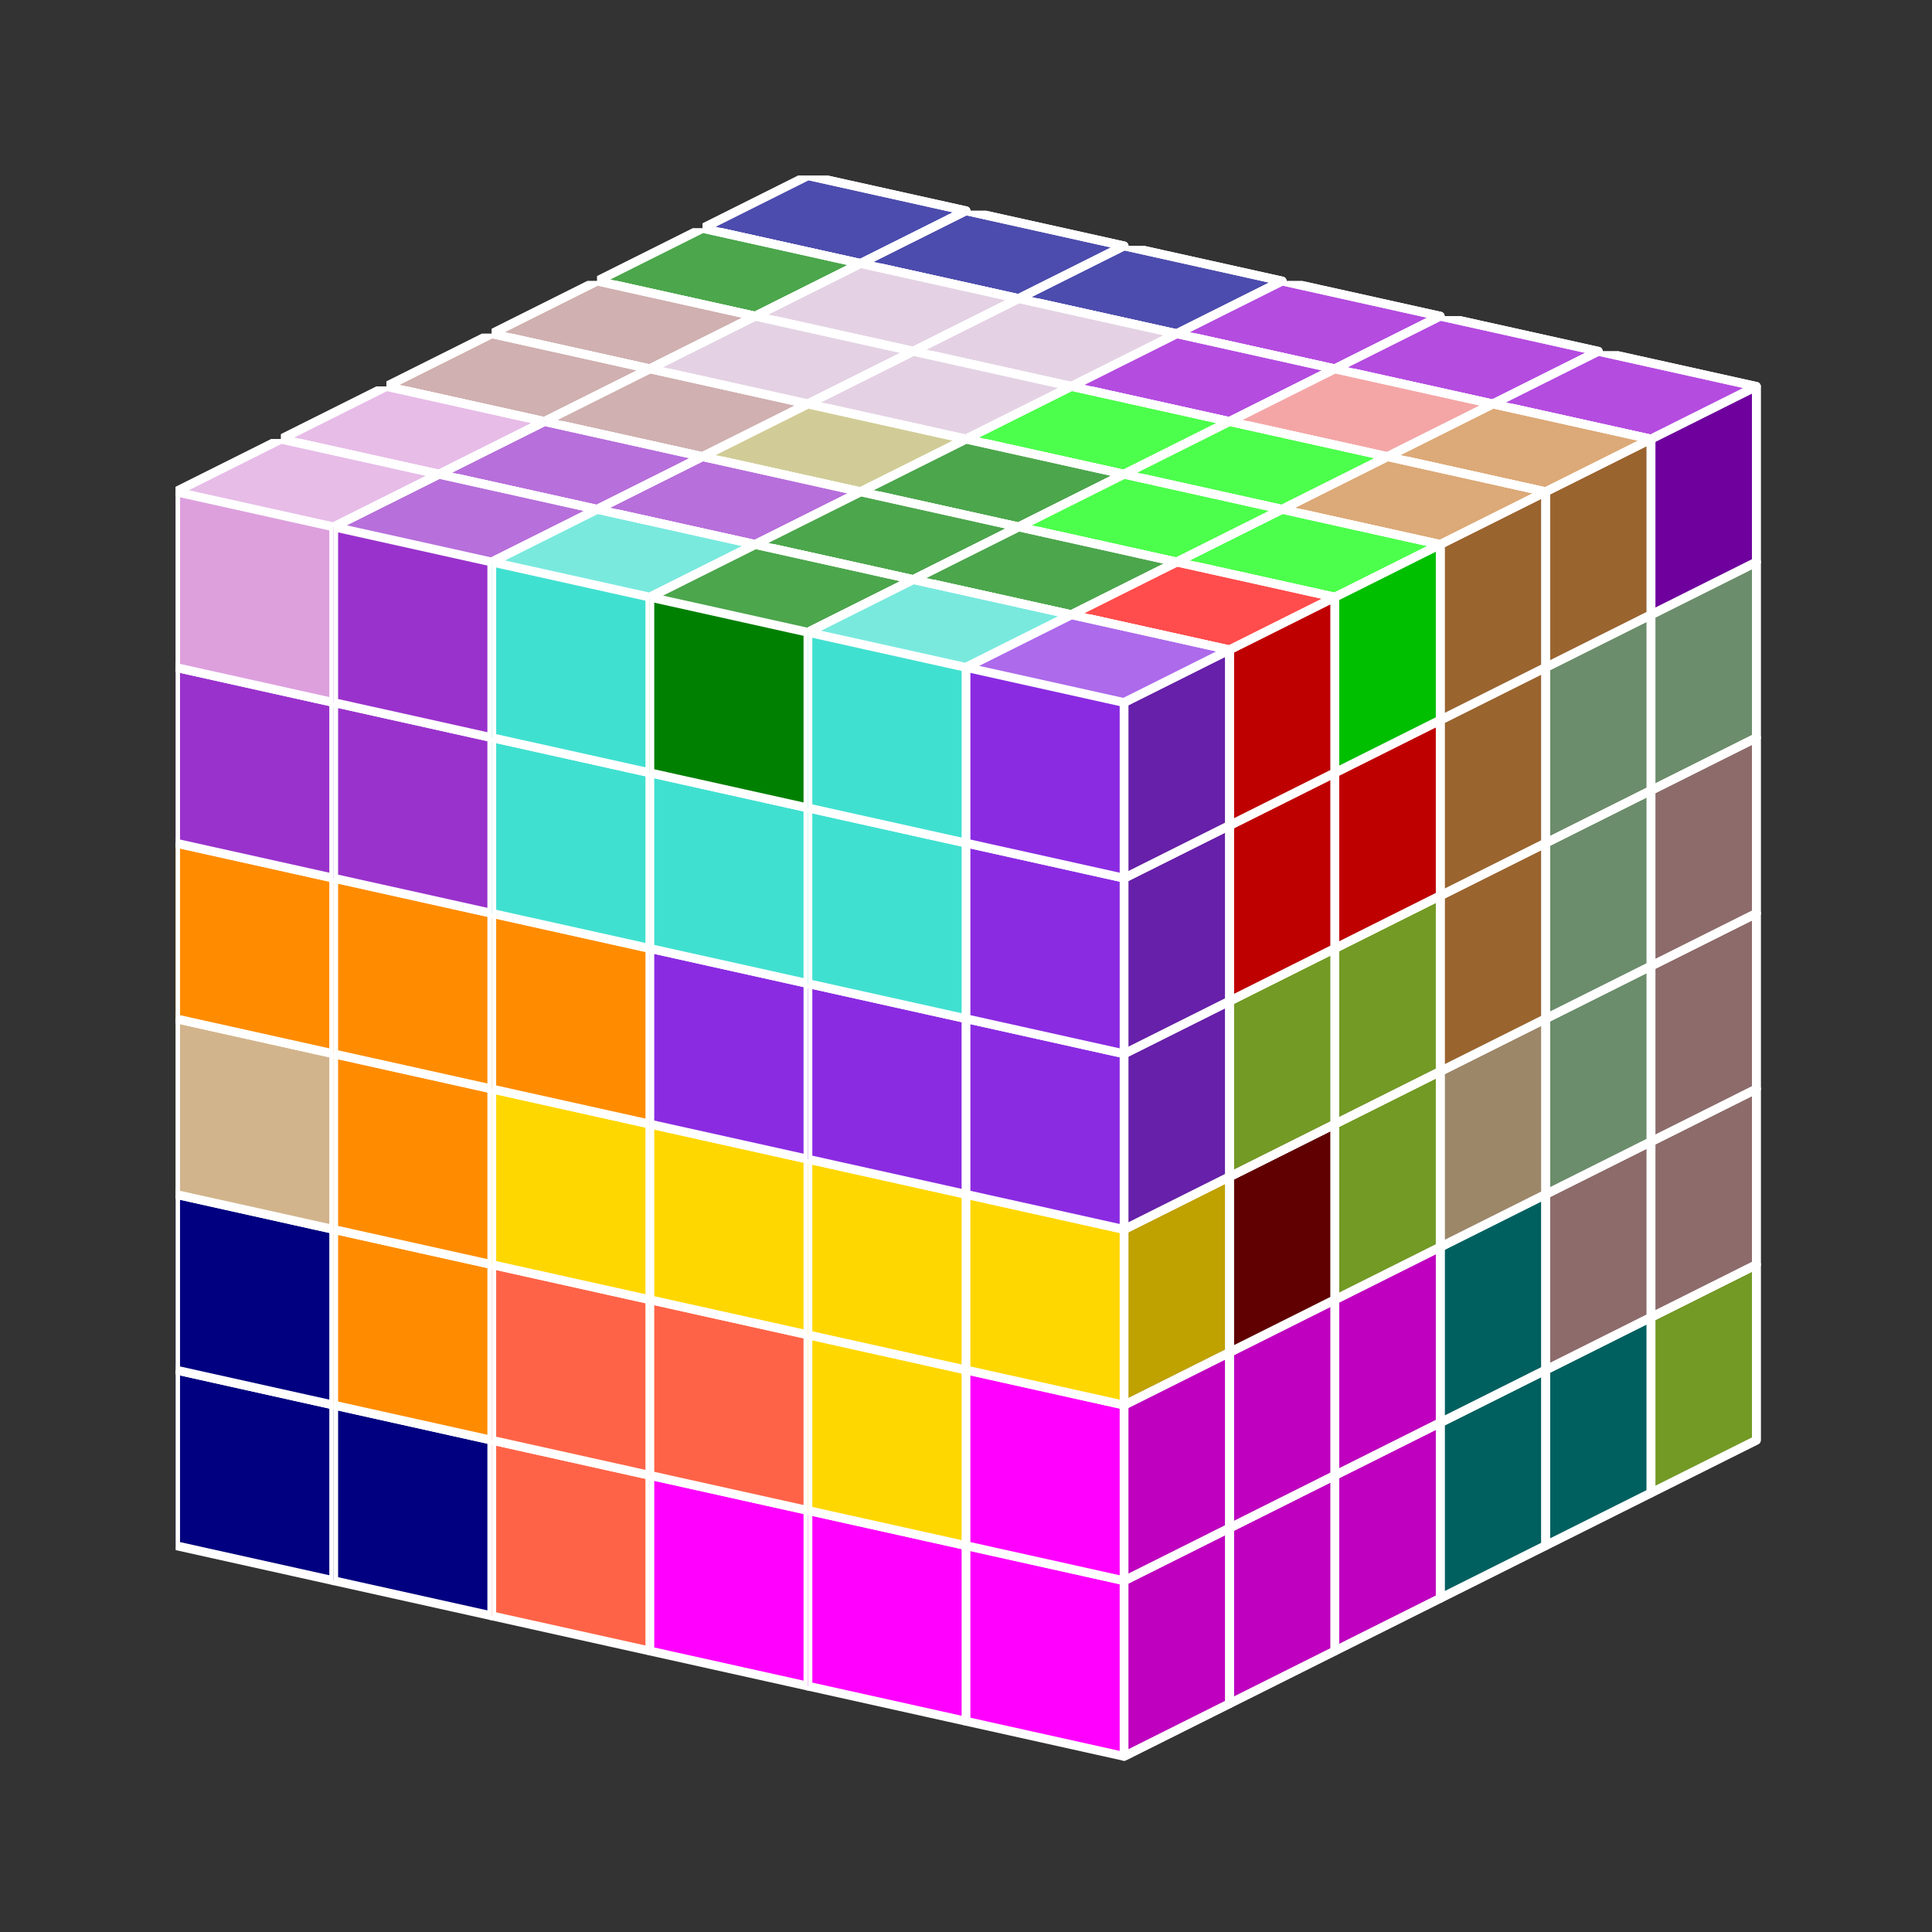 <?xml version="1.0" standalone="no"?>
<!-- Created by Polyform Puzzler (http://puzzler.sourceforge.net/) -->
<svg width="110.000" height="110.000"
     viewBox="0 0 110.000 110.000"
     xmlns="http://www.w3.org/2000/svg"
     xmlns:xlink="http://www.w3.org/1999/xlink">
<rect x="0" y="0" width="110.000" height="110.000" fill="#333333" stroke="none"/>
<defs>
<symbol id="cube0">
<polygon fill="gray" stroke="white"
         stroke-width="0.5" stroke-linejoin="round"
         points="0,13 9,15 15,12 15,2 6,0 0,3" />
<polygon fill="black" fill-opacity="0.25" stroke="white"
         stroke-width="0.5" stroke-linejoin="round"
         points="9,15 15,12 15,2 9,5" />
<polygon fill="white" fill-opacity="0.30" stroke="white"
         stroke-width="0.5" stroke-linejoin="round"
         points="0,3 9,5 15,2 6,0" />
</symbol>
<symbol id="cube1">
<polygon fill="black" stroke="white"
         stroke-width="0.5" stroke-linejoin="round"
         points="0,13 9,15 15,12 15,2 6,0 0,3" />
<polygon fill="black" fill-opacity="0.25" stroke="white"
         stroke-width="0.5" stroke-linejoin="round"
         points="9,15 15,12 15,2 9,5" />
<polygon fill="white" fill-opacity="0.30" stroke="white"
         stroke-width="0.5" stroke-linejoin="round"
         points="0,3 9,5 15,2 6,0" />
</symbol>
<symbol id="cubeA4">
<polygon fill="navy" stroke="white"
         stroke-width="0.5" stroke-linejoin="round"
         points="0,13 9,15 15,12 15,2 6,0 0,3" />
<polygon fill="black" fill-opacity="0.25" stroke="white"
         stroke-width="0.5" stroke-linejoin="round"
         points="9,15 15,12 15,2 9,5" />
<polygon fill="white" fill-opacity="0.30" stroke="white"
         stroke-width="0.5" stroke-linejoin="round"
         points="0,3 9,5 15,2 6,0" />
</symbol>
<symbol id="cubeA5">
<polygon fill="cadetblue" stroke="white"
         stroke-width="0.5" stroke-linejoin="round"
         points="0,13 9,15 15,12 15,2 6,0 0,3" />
<polygon fill="black" fill-opacity="0.25" stroke="white"
         stroke-width="0.5" stroke-linejoin="round"
         points="9,15 15,12 15,2 9,5" />
<polygon fill="white" fill-opacity="0.30" stroke="white"
         stroke-width="0.5" stroke-linejoin="round"
         points="0,3 9,5 15,2 6,0" />
</symbol>
<symbol id="cubeB4">
<polygon fill="gold" stroke="white"
         stroke-width="0.5" stroke-linejoin="round"
         points="0,13 9,15 15,12 15,2 6,0 0,3" />
<polygon fill="black" fill-opacity="0.25" stroke="white"
         stroke-width="0.5" stroke-linejoin="round"
         points="9,15 15,12 15,2 9,5" />
<polygon fill="white" fill-opacity="0.30" stroke="white"
         stroke-width="0.5" stroke-linejoin="round"
         points="0,3 9,5 15,2 6,0" />
</symbol>
<symbol id="cubeBa6">
<polygon fill="peru" stroke="white"
         stroke-width="0.5" stroke-linejoin="round"
         points="0,13 9,15 15,12 15,2 6,0 0,3" />
<polygon fill="black" fill-opacity="0.25" stroke="white"
         stroke-width="0.5" stroke-linejoin="round"
         points="9,15 15,12 15,2 9,5" />
<polygon fill="white" fill-opacity="0.30" stroke="white"
         stroke-width="0.5" stroke-linejoin="round"
         points="0,3 9,5 15,2 6,0" />
</symbol>
<symbol id="cubeD">
<polygon fill="gray" stroke="white"
         stroke-width="0.5" stroke-linejoin="round"
         points="0,13 9,15 15,12 15,2 6,0 0,3" />
<polygon fill="black" fill-opacity="0.25" stroke="white"
         stroke-width="0.5" stroke-linejoin="round"
         points="9,15 15,12 15,2 9,5" />
<polygon fill="white" fill-opacity="0.30" stroke="white"
         stroke-width="0.5" stroke-linejoin="round"
         points="0,3 9,5 15,2 6,0" />
</symbol>
<symbol id="cubeF5">
<polygon fill="green" stroke="white"
         stroke-width="0.5" stroke-linejoin="round"
         points="0,13 9,15 15,12 15,2 6,0 0,3" />
<polygon fill="black" fill-opacity="0.25" stroke="white"
         stroke-width="0.5" stroke-linejoin="round"
         points="9,15 15,12 15,2 9,5" />
<polygon fill="white" fill-opacity="0.30" stroke="white"
         stroke-width="0.5" stroke-linejoin="round"
         points="0,3 9,5 15,2 6,0" />
</symbol>
<symbol id="cubeI3">
<polygon fill="darkblue" stroke="white"
         stroke-width="0.5" stroke-linejoin="round"
         points="0,13 9,15 15,12 15,2 6,0 0,3" />
<polygon fill="black" fill-opacity="0.25" stroke="white"
         stroke-width="0.5" stroke-linejoin="round"
         points="9,15 15,12 15,2 9,5" />
<polygon fill="white" fill-opacity="0.30" stroke="white"
         stroke-width="0.5" stroke-linejoin="round"
         points="0,3 9,5 15,2 6,0" />
</symbol>
<symbol id="cubeI4">
<polygon fill="blue" stroke="white"
         stroke-width="0.5" stroke-linejoin="round"
         points="0,13 9,15 15,12 15,2 6,0 0,3" />
<polygon fill="black" fill-opacity="0.25" stroke="white"
         stroke-width="0.5" stroke-linejoin="round"
         points="9,15 15,12 15,2 9,5" />
<polygon fill="white" fill-opacity="0.30" stroke="white"
         stroke-width="0.5" stroke-linejoin="round"
         points="0,3 9,5 15,2 6,0" />
</symbol>
<symbol id="cubeI5">
<polygon fill="blue" stroke="white"
         stroke-width="0.5" stroke-linejoin="round"
         points="0,13 9,15 15,12 15,2 6,0 0,3" />
<polygon fill="black" fill-opacity="0.25" stroke="white"
         stroke-width="0.5" stroke-linejoin="round"
         points="9,15 15,12 15,2 9,5" />
<polygon fill="white" fill-opacity="0.30" stroke="white"
         stroke-width="0.5" stroke-linejoin="round"
         points="0,3 9,5 15,2 6,0" />
</symbol>
<symbol id="cubeJ15">
<polygon fill="steelblue" stroke="white"
         stroke-width="0.5" stroke-linejoin="round"
         points="0,13 9,15 15,12 15,2 6,0 0,3" />
<polygon fill="black" fill-opacity="0.25" stroke="white"
         stroke-width="0.5" stroke-linejoin="round"
         points="9,15 15,12 15,2 9,5" />
<polygon fill="white" fill-opacity="0.30" stroke="white"
         stroke-width="0.5" stroke-linejoin="round"
         points="0,3 9,5 15,2 6,0" />
</symbol>
<symbol id="cubeJ25">
<polygon fill="darkviolet" stroke="white"
         stroke-width="0.5" stroke-linejoin="round"
         points="0,13 9,15 15,12 15,2 6,0 0,3" />
<polygon fill="black" fill-opacity="0.25" stroke="white"
         stroke-width="0.5" stroke-linejoin="round"
         points="9,15 15,12 15,2 9,5" />
<polygon fill="white" fill-opacity="0.30" stroke="white"
         stroke-width="0.5" stroke-linejoin="round"
         points="0,3 9,5 15,2 6,0" />
</symbol>
<symbol id="cubeJ45">
<polygon fill="lightcoral" stroke="white"
         stroke-width="0.5" stroke-linejoin="round"
         points="0,13 9,15 15,12 15,2 6,0 0,3" />
<polygon fill="black" fill-opacity="0.25" stroke="white"
         stroke-width="0.5" stroke-linejoin="round"
         points="9,15 15,12 15,2 9,5" />
<polygon fill="white" fill-opacity="0.30" stroke="white"
         stroke-width="0.5" stroke-linejoin="round"
         points="0,3 9,5 15,2 6,0" />
</symbol>
<symbol id="cubeL15">
<polygon fill="darkseagreen" stroke="white"
         stroke-width="0.5" stroke-linejoin="round"
         points="0,13 9,15 15,12 15,2 6,0 0,3" />
<polygon fill="black" fill-opacity="0.25" stroke="white"
         stroke-width="0.5" stroke-linejoin="round"
         points="9,15 15,12 15,2 9,5" />
<polygon fill="white" fill-opacity="0.30" stroke="white"
         stroke-width="0.5" stroke-linejoin="round"
         points="0,3 9,5 15,2 6,0" />
</symbol>
<symbol id="cubeL25">
<polygon fill="peru" stroke="white"
         stroke-width="0.5" stroke-linejoin="round"
         points="0,13 9,15 15,12 15,2 6,0 0,3" />
<polygon fill="black" fill-opacity="0.25" stroke="white"
         stroke-width="0.5" stroke-linejoin="round"
         points="9,15 15,12 15,2 9,5" />
<polygon fill="white" fill-opacity="0.30" stroke="white"
         stroke-width="0.5" stroke-linejoin="round"
         points="0,3 9,5 15,2 6,0" />
</symbol>
<symbol id="cubeL35">
<polygon fill="rosybrown" stroke="white"
         stroke-width="0.5" stroke-linejoin="round"
         points="0,13 9,15 15,12 15,2 6,0 0,3" />
<polygon fill="black" fill-opacity="0.25" stroke="white"
         stroke-width="0.5" stroke-linejoin="round"
         points="9,15 15,12 15,2 9,5" />
<polygon fill="white" fill-opacity="0.30" stroke="white"
         stroke-width="0.5" stroke-linejoin="round"
         points="0,3 9,5 15,2 6,0" />
</symbol>
<symbol id="cubeL4">
<polygon fill="blueviolet" stroke="white"
         stroke-width="0.5" stroke-linejoin="round"
         points="0,13 9,15 15,12 15,2 6,0 0,3" />
<polygon fill="black" fill-opacity="0.25" stroke="white"
         stroke-width="0.5" stroke-linejoin="round"
         points="9,15 15,12 15,2 9,5" />
<polygon fill="white" fill-opacity="0.30" stroke="white"
         stroke-width="0.5" stroke-linejoin="round"
         points="0,3 9,5 15,2 6,0" />
</symbol>
<symbol id="cubeL45">
<polygon fill="yellowgreen" stroke="white"
         stroke-width="0.5" stroke-linejoin="round"
         points="0,13 9,15 15,12 15,2 6,0 0,3" />
<polygon fill="black" fill-opacity="0.25" stroke="white"
         stroke-width="0.5" stroke-linejoin="round"
         points="9,15 15,12 15,2 9,5" />
<polygon fill="white" fill-opacity="0.30" stroke="white"
         stroke-width="0.5" stroke-linejoin="round"
         points="0,3 9,5 15,2 6,0" />
</symbol>
<symbol id="cubeL5">
<polygon fill="lime" stroke="white"
         stroke-width="0.5" stroke-linejoin="round"
         points="0,13 9,15 15,12 15,2 6,0 0,3" />
<polygon fill="black" fill-opacity="0.25" stroke="white"
         stroke-width="0.5" stroke-linejoin="round"
         points="9,15 15,12 15,2 9,5" />
<polygon fill="white" fill-opacity="0.30" stroke="white"
         stroke-width="0.5" stroke-linejoin="round"
         points="0,3 9,5 15,2 6,0" />
</symbol>
<symbol id="cubeM">
<polygon fill="black" stroke="white"
         stroke-width="0.5" stroke-linejoin="round"
         points="0,13 9,15 15,12 15,2 6,0 0,3" />
<polygon fill="black" fill-opacity="0.25" stroke="white"
         stroke-width="0.5" stroke-linejoin="round"
         points="9,15 15,12 15,2 9,5" />
<polygon fill="white" fill-opacity="0.30" stroke="white"
         stroke-width="0.5" stroke-linejoin="round"
         points="0,3 9,5 15,2 6,0" />
</symbol>
<symbol id="cubeN15">
<polygon fill="olive" stroke="white"
         stroke-width="0.5" stroke-linejoin="round"
         points="0,13 9,15 15,12 15,2 6,0 0,3" />
<polygon fill="black" fill-opacity="0.25" stroke="white"
         stroke-width="0.5" stroke-linejoin="round"
         points="9,15 15,12 15,2 9,5" />
<polygon fill="white" fill-opacity="0.30" stroke="white"
         stroke-width="0.5" stroke-linejoin="round"
         points="0,3 9,5 15,2 6,0" />
</symbol>
<symbol id="cubeN25">
<polygon fill="teal" stroke="white"
         stroke-width="0.5" stroke-linejoin="round"
         points="0,13 9,15 15,12 15,2 6,0 0,3" />
<polygon fill="black" fill-opacity="0.25" stroke="white"
         stroke-width="0.5" stroke-linejoin="round"
         points="9,15 15,12 15,2 9,5" />
<polygon fill="white" fill-opacity="0.30" stroke="white"
         stroke-width="0.5" stroke-linejoin="round"
         points="0,3 9,5 15,2 6,0" />
</symbol>
<symbol id="cubeN5">
<polygon fill="navy" stroke="white"
         stroke-width="0.5" stroke-linejoin="round"
         points="0,13 9,15 15,12 15,2 6,0 0,3" />
<polygon fill="black" fill-opacity="0.25" stroke="white"
         stroke-width="0.5" stroke-linejoin="round"
         points="9,15 15,12 15,2 9,5" />
<polygon fill="white" fill-opacity="0.30" stroke="white"
         stroke-width="0.5" stroke-linejoin="round"
         points="0,3 9,5 15,2 6,0" />
</symbol>
<symbol id="cubeNt6">
<polygon fill="yellowgreen" stroke="white"
         stroke-width="0.5" stroke-linejoin="round"
         points="0,13 9,15 15,12 15,2 6,0 0,3" />
<polygon fill="black" fill-opacity="0.25" stroke="white"
         stroke-width="0.5" stroke-linejoin="round"
         points="9,15 15,12 15,2 9,5" />
<polygon fill="white" fill-opacity="0.30" stroke="white"
         stroke-width="0.5" stroke-linejoin="round"
         points="0,3 9,5 15,2 6,0" />
</symbol>
<symbol id="cubeO06">
<polygon fill="magenta" stroke="white"
         stroke-width="0.5" stroke-linejoin="round"
         points="0,13 9,15 15,12 15,2 6,0 0,3" />
<polygon fill="black" fill-opacity="0.25" stroke="white"
         stroke-width="0.5" stroke-linejoin="round"
         points="9,15 15,12 15,2 9,5" />
<polygon fill="white" fill-opacity="0.30" stroke="white"
         stroke-width="0.5" stroke-linejoin="round"
         points="0,3 9,5 15,2 6,0" />
</symbol>
<symbol id="cubeO4">
<polygon fill="magenta" stroke="white"
         stroke-width="0.5" stroke-linejoin="round"
         points="0,13 9,15 15,12 15,2 6,0 0,3" />
<polygon fill="black" fill-opacity="0.25" stroke="white"
         stroke-width="0.5" stroke-linejoin="round"
         points="9,15 15,12 15,2 9,5" />
<polygon fill="white" fill-opacity="0.30" stroke="white"
         stroke-width="0.5" stroke-linejoin="round"
         points="0,3 9,5 15,2 6,0" />
</symbol>
<symbol id="cubeP4">
<polygon fill="red" stroke="white"
         stroke-width="0.5" stroke-linejoin="round"
         points="0,13 9,15 15,12 15,2 6,0 0,3" />
<polygon fill="black" fill-opacity="0.25" stroke="white"
         stroke-width="0.5" stroke-linejoin="round"
         points="9,15 15,12 15,2 9,5" />
<polygon fill="white" fill-opacity="0.30" stroke="white"
         stroke-width="0.5" stroke-linejoin="round"
         points="0,3 9,5 15,2 6,0" />
</symbol>
<symbol id="cubeP5">
<polygon fill="magenta" stroke="white"
         stroke-width="0.5" stroke-linejoin="round"
         points="0,13 9,15 15,12 15,2 6,0 0,3" />
<polygon fill="black" fill-opacity="0.25" stroke="white"
         stroke-width="0.5" stroke-linejoin="round"
         points="9,15 15,12 15,2 9,5" />
<polygon fill="white" fill-opacity="0.30" stroke="white"
         stroke-width="0.5" stroke-linejoin="round"
         points="0,3 9,5 15,2 6,0" />
</symbol>
<symbol id="cubeQ5">
<polygon fill="thistle" stroke="white"
         stroke-width="0.5" stroke-linejoin="round"
         points="0,13 9,15 15,12 15,2 6,0 0,3" />
<polygon fill="black" fill-opacity="0.25" stroke="white"
         stroke-width="0.5" stroke-linejoin="round"
         points="9,15 15,12 15,2 9,5" />
<polygon fill="white" fill-opacity="0.30" stroke="white"
         stroke-width="0.5" stroke-linejoin="round"
         points="0,3 9,5 15,2 6,0" />
</symbol>
<symbol id="cubeQe6">
<polygon fill="rosybrown" stroke="white"
         stroke-width="0.5" stroke-linejoin="round"
         points="0,13 9,15 15,12 15,2 6,0 0,3" />
<polygon fill="black" fill-opacity="0.25" stroke="white"
         stroke-width="0.5" stroke-linejoin="round"
         points="9,15 15,12 15,2 9,5" />
<polygon fill="white" fill-opacity="0.30" stroke="white"
         stroke-width="0.5" stroke-linejoin="round"
         points="0,3 9,5 15,2 6,0" />
</symbol>
<symbol id="cubeS15">
<polygon fill="tan" stroke="white"
         stroke-width="0.5" stroke-linejoin="round"
         points="0,13 9,15 15,12 15,2 6,0 0,3" />
<polygon fill="black" fill-opacity="0.25" stroke="white"
         stroke-width="0.5" stroke-linejoin="round"
         points="9,15 15,12 15,2 9,5" />
<polygon fill="white" fill-opacity="0.30" stroke="white"
         stroke-width="0.5" stroke-linejoin="round"
         points="0,3 9,5 15,2 6,0" />
</symbol>
<symbol id="cubeS25">
<polygon fill="indigo" stroke="white"
         stroke-width="0.5" stroke-linejoin="round"
         points="0,13 9,15 15,12 15,2 6,0 0,3" />
<polygon fill="black" fill-opacity="0.25" stroke="white"
         stroke-width="0.5" stroke-linejoin="round"
         points="9,15 15,12 15,2 9,5" />
<polygon fill="white" fill-opacity="0.30" stroke="white"
         stroke-width="0.5" stroke-linejoin="round"
         points="0,3 9,5 15,2 6,0" />
</symbol>
<symbol id="cubeS4">
<polygon fill="lime" stroke="white"
         stroke-width="0.5" stroke-linejoin="round"
         points="0,13 9,15 15,12 15,2 6,0 0,3" />
<polygon fill="black" fill-opacity="0.25" stroke="white"
         stroke-width="0.5" stroke-linejoin="round"
         points="9,15 15,12 15,2 9,5" />
<polygon fill="white" fill-opacity="0.30" stroke="white"
         stroke-width="0.5" stroke-linejoin="round"
         points="0,3 9,5 15,2 6,0" />
</symbol>
<symbol id="cubeT15">
<polygon fill="darkkhaki" stroke="white"
         stroke-width="0.5" stroke-linejoin="round"
         points="0,13 9,15 15,12 15,2 6,0 0,3" />
<polygon fill="black" fill-opacity="0.25" stroke="white"
         stroke-width="0.5" stroke-linejoin="round"
         points="9,15 15,12 15,2 9,5" />
<polygon fill="white" fill-opacity="0.30" stroke="white"
         stroke-width="0.5" stroke-linejoin="round"
         points="0,3 9,5 15,2 6,0" />
</symbol>
<symbol id="cubeT25">
<polygon fill="orangered" stroke="white"
         stroke-width="0.5" stroke-linejoin="round"
         points="0,13 9,15 15,12 15,2 6,0 0,3" />
<polygon fill="black" fill-opacity="0.25" stroke="white"
         stroke-width="0.5" stroke-linejoin="round"
         points="9,15 15,12 15,2 9,5" />
<polygon fill="white" fill-opacity="0.30" stroke="white"
         stroke-width="0.5" stroke-linejoin="round"
         points="0,3 9,5 15,2 6,0" />
</symbol>
<symbol id="cubeT4">
<polygon fill="green" stroke="white"
         stroke-width="0.5" stroke-linejoin="round"
         points="0,13 9,15 15,12 15,2 6,0 0,3" />
<polygon fill="black" fill-opacity="0.25" stroke="white"
         stroke-width="0.5" stroke-linejoin="round"
         points="9,15 15,12 15,2 9,5" />
<polygon fill="white" fill-opacity="0.30" stroke="white"
         stroke-width="0.5" stroke-linejoin="round"
         points="0,3 9,5 15,2 6,0" />
</symbol>
<symbol id="cubeT5">
<polygon fill="darkorange" stroke="white"
         stroke-width="0.5" stroke-linejoin="round"
         points="0,13 9,15 15,12 15,2 6,0 0,3" />
<polygon fill="black" fill-opacity="0.25" stroke="white"
         stroke-width="0.5" stroke-linejoin="round"
         points="9,15 15,12 15,2 9,5" />
<polygon fill="white" fill-opacity="0.30" stroke="white"
         stroke-width="0.5" stroke-linejoin="round"
         points="0,3 9,5 15,2 6,0" />
</symbol>
<symbol id="cubeTp6">
<polygon fill="tan" stroke="white"
         stroke-width="0.5" stroke-linejoin="round"
         points="0,13 9,15 15,12 15,2 6,0 0,3" />
<polygon fill="black" fill-opacity="0.25" stroke="white"
         stroke-width="0.5" stroke-linejoin="round"
         points="9,15 15,12 15,2 9,5" />
<polygon fill="white" fill-opacity="0.30" stroke="white"
         stroke-width="0.5" stroke-linejoin="round"
         points="0,3 9,5 15,2 6,0" />
</symbol>
<symbol id="cubeU5">
<polygon fill="turquoise" stroke="white"
         stroke-width="0.5" stroke-linejoin="round"
         points="0,13 9,15 15,12 15,2 6,0 0,3" />
<polygon fill="black" fill-opacity="0.25" stroke="white"
         stroke-width="0.5" stroke-linejoin="round"
         points="9,15 15,12 15,2 9,5" />
<polygon fill="white" fill-opacity="0.30" stroke="white"
         stroke-width="0.5" stroke-linejoin="round"
         points="0,3 9,5 15,2 6,0" />
</symbol>
<symbol id="cubeV15">
<polygon fill="darkorchid" stroke="white"
         stroke-width="0.5" stroke-linejoin="round"
         points="0,13 9,15 15,12 15,2 6,0 0,3" />
<polygon fill="black" fill-opacity="0.25" stroke="white"
         stroke-width="0.5" stroke-linejoin="round"
         points="9,15 15,12 15,2 9,5" />
<polygon fill="white" fill-opacity="0.30" stroke="white"
         stroke-width="0.5" stroke-linejoin="round"
         points="0,3 9,5 15,2 6,0" />
</symbol>
<symbol id="cubeV25">
<polygon fill="tomato" stroke="white"
         stroke-width="0.5" stroke-linejoin="round"
         points="0,13 9,15 15,12 15,2 6,0 0,3" />
<polygon fill="black" fill-opacity="0.25" stroke="white"
         stroke-width="0.5" stroke-linejoin="round"
         points="9,15 15,12 15,2 9,5" />
<polygon fill="white" fill-opacity="0.30" stroke="white"
         stroke-width="0.5" stroke-linejoin="round"
         points="0,3 9,5 15,2 6,0" />
</symbol>
<symbol id="cubeV3">
<polygon fill="darkred" stroke="white"
         stroke-width="0.5" stroke-linejoin="round"
         points="0,13 9,15 15,12 15,2 6,0 0,3" />
<polygon fill="black" fill-opacity="0.25" stroke="white"
         stroke-width="0.5" stroke-linejoin="round"
         points="9,15 15,12 15,2 9,5" />
<polygon fill="white" fill-opacity="0.30" stroke="white"
         stroke-width="0.5" stroke-linejoin="round"
         points="0,3 9,5 15,2 6,0" />
</symbol>
<symbol id="cubeV5">
<polygon fill="blueviolet" stroke="white"
         stroke-width="0.5" stroke-linejoin="round"
         points="0,13 9,15 15,12 15,2 6,0 0,3" />
<polygon fill="black" fill-opacity="0.25" stroke="white"
         stroke-width="0.5" stroke-linejoin="round"
         points="9,15 15,12 15,2 9,5" />
<polygon fill="white" fill-opacity="0.30" stroke="white"
         stroke-width="0.5" stroke-linejoin="round"
         points="0,3 9,5 15,2 6,0" />
</symbol>
<symbol id="cubeW5">
<polygon fill="maroon" stroke="white"
         stroke-width="0.5" stroke-linejoin="round"
         points="0,13 9,15 15,12 15,2 6,0 0,3" />
<polygon fill="black" fill-opacity="0.25" stroke="white"
         stroke-width="0.5" stroke-linejoin="round"
         points="9,15 15,12 15,2 9,5" />
<polygon fill="white" fill-opacity="0.30" stroke="white"
         stroke-width="0.5" stroke-linejoin="round"
         points="0,3 9,5 15,2 6,0" />
</symbol>
<symbol id="cubeX5">
<polygon fill="red" stroke="white"
         stroke-width="0.5" stroke-linejoin="round"
         points="0,13 9,15 15,12 15,2 6,0 0,3" />
<polygon fill="black" fill-opacity="0.25" stroke="white"
         stroke-width="0.5" stroke-linejoin="round"
         points="9,15 15,12 15,2 9,5" />
<polygon fill="white" fill-opacity="0.30" stroke="white"
         stroke-width="0.5" stroke-linejoin="round"
         points="0,3 9,5 15,2 6,0" />
</symbol>
<symbol id="cubeY5">
<polygon fill="gold" stroke="white"
         stroke-width="0.5" stroke-linejoin="round"
         points="0,13 9,15 15,12 15,2 6,0 0,3" />
<polygon fill="black" fill-opacity="0.25" stroke="white"
         stroke-width="0.5" stroke-linejoin="round"
         points="9,15 15,12 15,2 9,5" />
<polygon fill="white" fill-opacity="0.30" stroke="white"
         stroke-width="0.5" stroke-linejoin="round"
         points="0,3 9,5 15,2 6,0" />
</symbol>
<symbol id="cubeZ5">
<polygon fill="plum" stroke="white"
         stroke-width="0.5" stroke-linejoin="round"
         points="0,13 9,15 15,12 15,2 6,0 0,3" />
<polygon fill="black" fill-opacity="0.25" stroke="white"
         stroke-width="0.5" stroke-linejoin="round"
         points="9,15 15,12 15,2 9,5" />
<polygon fill="white" fill-opacity="0.30" stroke="white"
         stroke-width="0.5" stroke-linejoin="round"
         points="0,3 9,5 15,2 6,0" />
</symbol>
</defs>
<g>
<use xlink:href="#cubeI5" x="40.000" y="60.000" />
<use xlink:href="#cubeM" x="49.000" y="62.000" />
<use xlink:href="#cubeN5" x="58.000" y="64.000" />
<use xlink:href="#cubeL45" x="67.000" y="66.000" />
<use xlink:href="#cubeL45" x="76.000" y="68.000" />
<use xlink:href="#cubeL45" x="85.000" y="70.000" />
<use xlink:href="#cubeD" x="40.000" y="50.000" />
<use xlink:href="#cubeX5" x="49.000" y="52.000" />
<use xlink:href="#cubeL5" x="58.000" y="54.000" />
<use xlink:href="#cubeL5" x="67.000" y="56.000" />
<use xlink:href="#cubeL35" x="76.000" y="58.000" />
<use xlink:href="#cubeL35" x="85.000" y="60.000" />
<use xlink:href="#cubeB4" x="40.000" y="40.000" />
<use xlink:href="#cubeI4" x="49.000" y="42.000" />
<use xlink:href="#cubeI4" x="58.000" y="44.000" />
<use xlink:href="#cubeI4" x="67.000" y="46.000" />
<use xlink:href="#cubeI4" x="76.000" y="48.000" />
<use xlink:href="#cubeL35" x="85.000" y="50.000" />
<use xlink:href="#cubeF5" x="40.000" y="30.000" />
<use xlink:href="#cubeBa6" x="49.000" y="32.000" />
<use xlink:href="#cubeBa6" x="58.000" y="34.000" />
<use xlink:href="#cubeJ45" x="67.000" y="36.000" />
<use xlink:href="#cubeJ45" x="76.000" y="38.000" />
<use xlink:href="#cubeL35" x="85.000" y="40.000" />
<use xlink:href="#cubeF5" x="40.000" y="20.000" />
<use xlink:href="#cubeBa6" x="49.000" y="22.000" />
<use xlink:href="#cubeJ15" x="58.000" y="24.000" />
<use xlink:href="#cubeJ15" x="67.000" y="26.000" />
<use xlink:href="#cubeJ25" x="76.000" y="28.000" />
<use xlink:href="#cubeL15" x="85.000" y="30.000" />
<use xlink:href="#cubeI3" x="40.000" y="10.000" />
<use xlink:href="#cubeI3" x="49.000" y="12.000" />
<use xlink:href="#cubeI3" x="58.000" y="14.000" />
<use xlink:href="#cubeJ25" x="67.000" y="16.000" />
<use xlink:href="#cubeJ25" x="76.000" y="18.000" />
<use xlink:href="#cubeJ25" x="85.000" y="20.000" />
<use xlink:href="#cubeI5" x="34.000" y="63.000" />
<use xlink:href="#cubeX5" x="43.000" y="65.000" />
<use xlink:href="#cubeN5" x="52.000" y="67.000" />
<use xlink:href="#cubeL45" x="61.000" y="69.000" />
<use xlink:href="#cubeS15" x="70.000" y="71.000" />
<use xlink:href="#cubeN25" x="79.000" y="73.000" />
<use xlink:href="#cubeD" x="34.000" y="53.000" />
<use xlink:href="#cubeX5" x="43.000" y="55.000" />
<use xlink:href="#cubeL5" x="52.000" y="57.000" />
<use xlink:href="#cubeL45" x="61.000" y="59.000" />
<use xlink:href="#cubeS15" x="70.000" y="61.000" />
<use xlink:href="#cubeL35" x="79.000" y="63.000" />
<use xlink:href="#cubeB4" x="34.000" y="43.000" />
<use xlink:href="#cubeX5" x="43.000" y="45.000" />
<use xlink:href="#cubeN15" x="52.000" y="47.000" />
<use xlink:href="#cubeL4" x="61.000" y="49.000" />
<use xlink:href="#cubeL15" x="70.000" y="51.000" />
<use xlink:href="#cubeL15" x="79.000" y="53.000" />
<use xlink:href="#cubeB4" x="34.000" y="33.000" />
<use xlink:href="#cubeB4" x="43.000" y="35.000" />
<use xlink:href="#cubeBa6" x="52.000" y="37.000" />
<use xlink:href="#cubeL4" x="61.000" y="39.000" />
<use xlink:href="#cubeJ45" x="70.000" y="41.000" />
<use xlink:href="#cubeL15" x="79.000" y="43.000" />
<use xlink:href="#cubeF5" x="34.000" y="23.000" />
<use xlink:href="#cubeBa6" x="43.000" y="25.000" />
<use xlink:href="#cubeBa6" x="52.000" y="27.000" />
<use xlink:href="#cubeJ15" x="61.000" y="29.000" />
<use xlink:href="#cubeJ45" x="70.000" y="31.000" />
<use xlink:href="#cubeL15" x="79.000" y="33.000" />
<use xlink:href="#cubeF5" x="34.000" y="13.000" />
<use xlink:href="#cubeQ5" x="43.000" y="15.000" />
<use xlink:href="#cubeQ5" x="52.000" y="17.000" />
<use xlink:href="#cubeJ25" x="61.000" y="19.000" />
<use xlink:href="#cubeJ45" x="70.000" y="21.000" />
<use xlink:href="#cubeL25" x="79.000" y="23.000" />
<use xlink:href="#cubeI5" x="28.000" y="66.000" />
<use xlink:href="#cubeP5" x="37.000" y="68.000" />
<use xlink:href="#cubeN5" x="46.000" y="70.000" />
<use xlink:href="#cubeN5" x="55.000" y="72.000" />
<use xlink:href="#cubeN25" x="64.000" y="74.000" />
<use xlink:href="#cubeN25" x="73.000" y="76.000" />
<use xlink:href="#cubeA5" x="28.000" y="56.000" />
<use xlink:href="#cubeX5" x="37.000" y="58.000" />
<use xlink:href="#cubeL5" x="46.000" y="60.000" />
<use xlink:href="#cubeS25" x="55.000" y="62.000" />
<use xlink:href="#cubeS15" x="64.000" y="64.000" />
<use xlink:href="#cubeN25" x="73.000" y="66.000" />
<use xlink:href="#cubeA5" x="28.000" y="46.000" />
<use xlink:href="#cubeA5" x="37.000" y="48.000" />
<use xlink:href="#cubeN15" x="46.000" y="50.000" />
<use xlink:href="#cubeL4" x="55.000" y="52.000" />
<use xlink:href="#cubeS15" x="64.000" y="54.000" />
<use xlink:href="#cubeS15" x="73.000" y="56.000" />
<use xlink:href="#cubeV3" x="28.000" y="36.000" />
<use xlink:href="#cubeV3" x="37.000" y="38.000" />
<use xlink:href="#cubeN15" x="46.000" y="40.000" />
<use xlink:href="#cubeJ15" x="55.000" y="42.000" />
<use xlink:href="#cubeNt6" x="64.000" y="44.000" />
<use xlink:href="#cubeL25" x="73.000" y="46.000" />
<use xlink:href="#cubeF5" x="28.000" y="26.000" />
<use xlink:href="#cubeQ5" x="37.000" y="28.000" />
<use xlink:href="#cubeT15" x="46.000" y="30.000" />
<use xlink:href="#cubeJ15" x="55.000" y="32.000" />
<use xlink:href="#cubeL25" x="64.000" y="34.000" />
<use xlink:href="#cubeL25" x="73.000" y="36.000" />
<use xlink:href="#cubeQe6" x="28.000" y="16.000" />
<use xlink:href="#cubeQ5" x="37.000" y="18.000" />
<use xlink:href="#cubeQ5" x="46.000" y="20.000" />
<use xlink:href="#cubeS4" x="55.000" y="22.000" />
<use xlink:href="#cubeS4" x="64.000" y="24.000" />
<use xlink:href="#cubeL25" x="73.000" y="26.000" />
<use xlink:href="#cubeI5" x="22.000" y="69.000" />
<use xlink:href="#cubeP5" x="31.000" y="71.000" />
<use xlink:href="#cubeP5" x="40.000" y="73.000" />
<use xlink:href="#cubeN5" x="49.000" y="75.000" />
<use xlink:href="#cubeN25" x="58.000" y="77.000" />
<use xlink:href="#cubeO06" x="67.000" y="79.000" />
<use xlink:href="#cubeA5" x="22.000" y="59.000" />
<use xlink:href="#cubeA5" x="31.000" y="61.000" />
<use xlink:href="#cubeL5" x="40.000" y="63.000" />
<use xlink:href="#cubeS25" x="49.000" y="65.000" />
<use xlink:href="#cubeS25" x="58.000" y="67.000" />
<use xlink:href="#cubeO06" x="67.000" y="69.000" />
<use xlink:href="#cubeTp6" x="22.000" y="49.000" />
<use xlink:href="#cubeT25" x="31.000" y="51.000" />
<use xlink:href="#cubeT25" x="40.000" y="53.000" />
<use xlink:href="#cubeL4" x="49.000" y="55.000" />
<use xlink:href="#cubeS25" x="58.000" y="57.000" />
<use xlink:href="#cubeNt6" x="67.000" y="59.000" />
<use xlink:href="#cubeZ5" x="22.000" y="39.000" />
<use xlink:href="#cubeV3" x="31.000" y="41.000" />
<use xlink:href="#cubeN15" x="40.000" y="43.000" />
<use xlink:href="#cubeN15" x="49.000" y="45.000" />
<use xlink:href="#cubeNt6" x="58.000" y="47.000" />
<use xlink:href="#cubeNt6" x="67.000" y="49.000" />
<use xlink:href="#cubeQe6" x="22.000" y="29.000" />
<use xlink:href="#cubeQe6" x="31.000" y="31.000" />
<use xlink:href="#cubeT15" x="40.000" y="33.000" />
<use xlink:href="#cubeT15" x="49.000" y="35.000" />
<use xlink:href="#cubeNt6" x="58.000" y="37.000" />
<use xlink:href="#cubeP4" x="67.000" y="39.000" />
<use xlink:href="#cubeQe6" x="22.000" y="19.000" />
<use xlink:href="#cubeQe6" x="31.000" y="21.000" />
<use xlink:href="#cubeT15" x="40.000" y="23.000" />
<use xlink:href="#cubeT4" x="49.000" y="25.000" />
<use xlink:href="#cubeS4" x="58.000" y="27.000" />
<use xlink:href="#cubeS4" x="67.000" y="29.000" />
<use xlink:href="#cubeI5" x="16.000" y="72.000" />
<use xlink:href="#cubeP5" x="25.000" y="74.000" />
<use xlink:href="#cubeP5" x="34.000" y="76.000" />
<use xlink:href="#cubeO4" x="43.000" y="78.000" />
<use xlink:href="#cubeO4" x="52.000" y="80.000" />
<use xlink:href="#cubeO06" x="61.000" y="82.000" />
<use xlink:href="#cubeA4" x="16.000" y="62.000" />
<use xlink:href="#cubeTp6" x="25.000" y="64.000" />
<use xlink:href="#cubeT25" x="34.000" y="66.000" />
<use xlink:href="#cubeV25" x="43.000" y="68.000" />
<use xlink:href="#cubeS25" x="52.000" y="70.000" />
<use xlink:href="#cubeO06" x="61.000" y="72.000" />
<use xlink:href="#cubeTp6" x="16.000" y="52.000" />
<use xlink:href="#cubeTp6" x="25.000" y="54.000" />
<use xlink:href="#cubeT25" x="34.000" y="56.000" />
<use xlink:href="#cubeV25" x="43.000" y="58.000" />
<use xlink:href="#cubeW5" x="52.000" y="60.000" />
<use xlink:href="#cubeW5" x="61.000" y="62.000" />
<use xlink:href="#cubeZ5" x="16.000" y="42.000" />
<use xlink:href="#cubeTp6" x="25.000" y="44.000" />
<use xlink:href="#cubeT25" x="34.000" y="46.000" />
<use xlink:href="#cubeW5" x="43.000" y="48.000" />
<use xlink:href="#cubeW5" x="52.000" y="50.000" />
<use xlink:href="#cubeNt6" x="61.000" y="52.000" />
<use xlink:href="#cubeZ5" x="16.000" y="32.000" />
<use xlink:href="#cubeQe6" x="25.000" y="34.000" />
<use xlink:href="#cubeT15" x="34.000" y="36.000" />
<use xlink:href="#cubeW5" x="43.000" y="38.000" />
<use xlink:href="#cubeP4" x="52.000" y="40.000" />
<use xlink:href="#cubeP4" x="61.000" y="42.000" />
<use xlink:href="#cubeZ5" x="16.000" y="22.000" />
<use xlink:href="#cubeV15" x="25.000" y="24.000" />
<use xlink:href="#cubeV15" x="34.000" y="26.000" />
<use xlink:href="#cubeT4" x="43.000" y="28.000" />
<use xlink:href="#cubeT4" x="52.000" y="30.000" />
<use xlink:href="#cubeP4" x="61.000" y="32.000" />
<use xlink:href="#cubeA4" x="10.000" y="75.000" />
<use xlink:href="#cubeA4" x="19.000" y="77.000" />
<use xlink:href="#cubeV25" x="28.000" y="79.000" />
<use xlink:href="#cubeO4" x="37.000" y="81.000" />
<use xlink:href="#cubeO4" x="46.000" y="83.000" />
<use xlink:href="#cubeO06" x="55.000" y="85.000" />
<use xlink:href="#cubeA4" x="10.000" y="65.000" />
<use xlink:href="#cubeT5" x="19.000" y="67.000" />
<use xlink:href="#cubeV25" x="28.000" y="69.000" />
<use xlink:href="#cubeV25" x="37.000" y="71.000" />
<use xlink:href="#cubeY5" x="46.000" y="73.000" />
<use xlink:href="#cubeO06" x="55.000" y="75.000" />
<use xlink:href="#cubeTp6" x="10.000" y="55.000" />
<use xlink:href="#cubeT5" x="19.000" y="57.000" />
<use xlink:href="#cubeY5" x="28.000" y="59.000" />
<use xlink:href="#cubeY5" x="37.000" y="61.000" />
<use xlink:href="#cubeY5" x="46.000" y="63.000" />
<use xlink:href="#cubeY5" x="55.000" y="65.000" />
<use xlink:href="#cubeT5" x="10.000" y="45.000" />
<use xlink:href="#cubeT5" x="19.000" y="47.000" />
<use xlink:href="#cubeT5" x="28.000" y="49.000" />
<use xlink:href="#cubeV5" x="37.000" y="51.000" />
<use xlink:href="#cubeV5" x="46.000" y="53.000" />
<use xlink:href="#cubeV5" x="55.000" y="55.000" />
<use xlink:href="#cubeV15" x="10.000" y="35.000" />
<use xlink:href="#cubeV15" x="19.000" y="37.000" />
<use xlink:href="#cubeU5" x="28.000" y="39.000" />
<use xlink:href="#cubeU5" x="37.000" y="41.000" />
<use xlink:href="#cubeU5" x="46.000" y="43.000" />
<use xlink:href="#cubeV5" x="55.000" y="45.000" />
<use xlink:href="#cubeZ5" x="10.000" y="25.000" />
<use xlink:href="#cubeV15" x="19.000" y="27.000" />
<use xlink:href="#cubeU5" x="28.000" y="29.000" />
<use xlink:href="#cubeT4" x="37.000" y="31.000" />
<use xlink:href="#cubeU5" x="46.000" y="33.000" />
<use xlink:href="#cubeV5" x="55.000" y="35.000" />
</g>
</svg>
